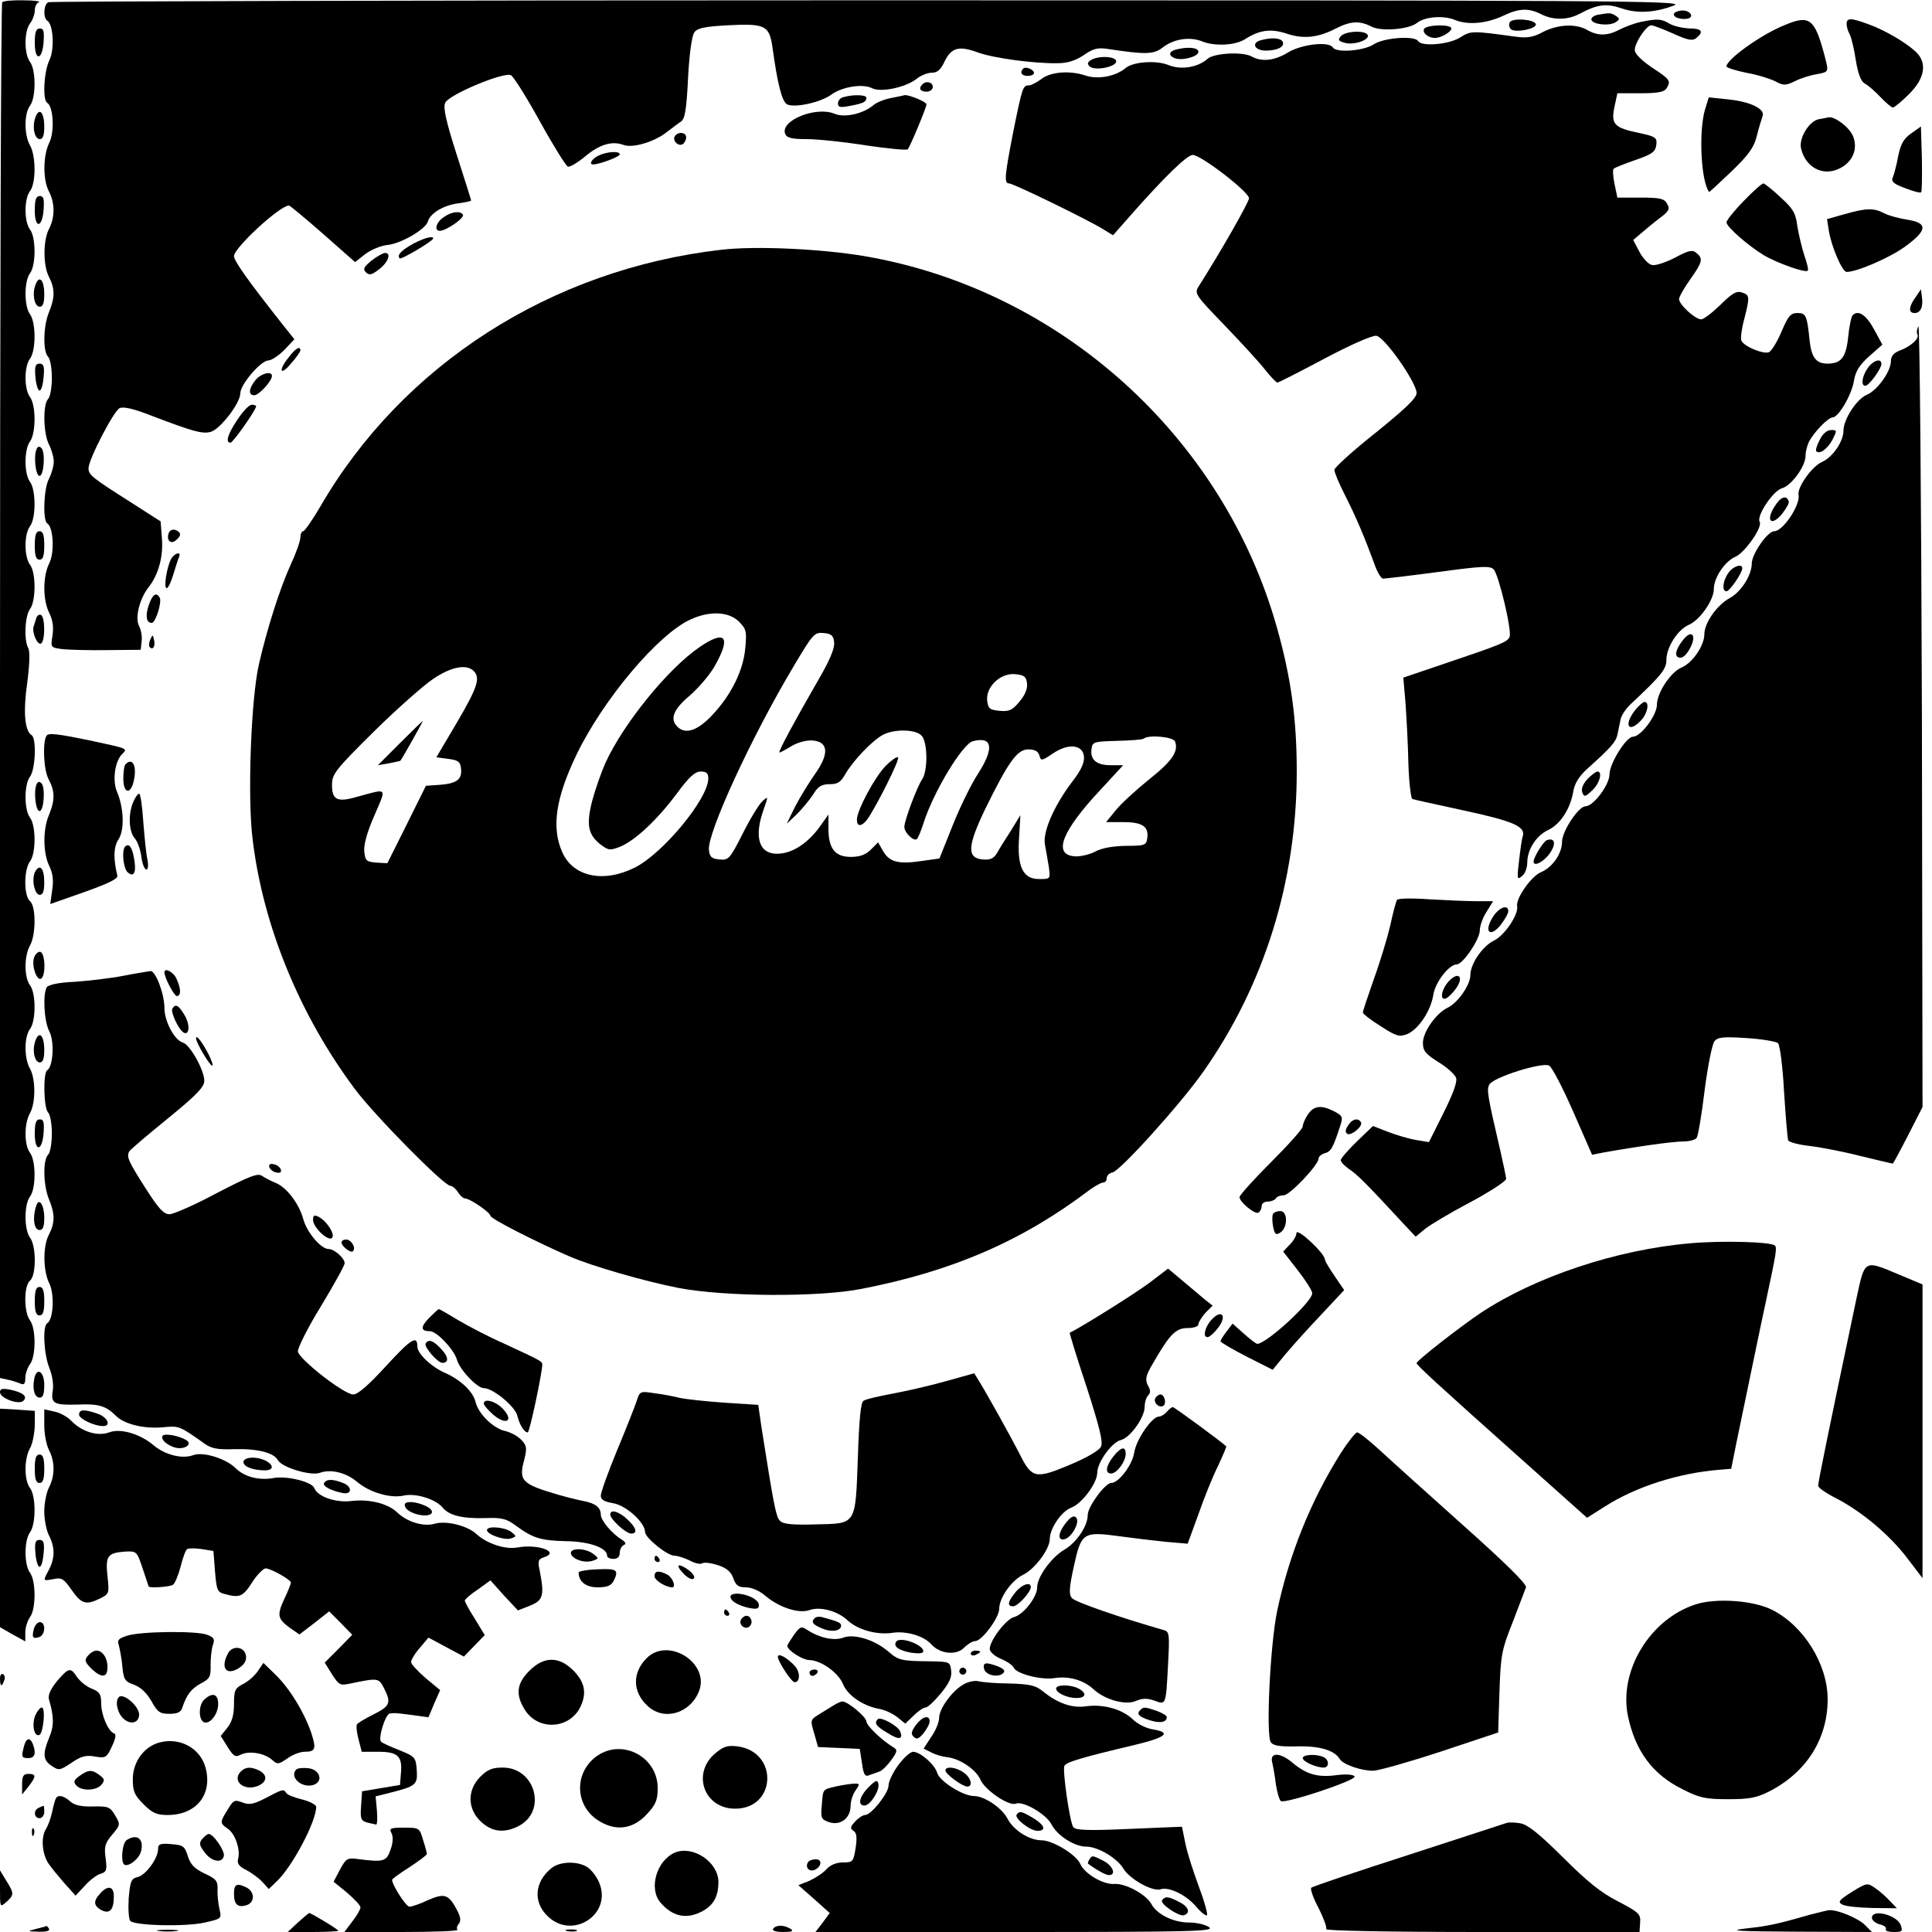<?xml version="1.0" standalone="no"?>
<!DOCTYPE svg PUBLIC "-//W3C//DTD SVG 20010904//EN"
 "http://www.w3.org/TR/2001/REC-SVG-20010904/DTD/svg10.dtd">
<svg version="1.0" xmlns="http://www.w3.org/2000/svg"
 width="611pt" height="611pt" viewBox="0 0 611 611"
 preserveAspectRatio="xMidYMid meet">
<g transform="translate(0,611) scale(0.1,-0.1)"
fill="#000000" stroke="none">
<path d="M7 6103 c-4 -3 -7 -984 -7 -2179 l0 -2172 23 -5 c12 -2 30 -8 40 -12
13 -6 17 -2 17 17 0 13 7 33 15 44 19 25 19 113 0 138 -20 26 -20 110 0 126
20 17 20 109 0 136 -19 25 -19 105 0 130 19 25 19 113 0 138 -19 25 -19 93 0
126 18 32 18 108 0 140 -19 33 -19 101 0 126 19 25 19 113 0 138 -19 25 -19
93 0 126 19 34 19 124 0 140 -20 16 -20 100 0 126 19 25 19 113 0 138 -19 25
-19 105 0 130 17 22 21 121 5 131 -22 14 -27 73 -14 165 8 60 9 101 3 111 -14
27 -10 102 6 123 19 26 19 115 0 140 -19 25 -19 97 0 122 19 25 19 114 0 140
-19 25 -19 103 0 128 19 26 19 115 0 140 -19 25 -19 97 0 122 19 25 19 114 0
140 -19 25 -19 105 0 130 19 25 19 113 0 138 -19 25 -19 97 0 122 19 24 19
111 0 144 -19 33 -19 101 0 126 19 25 19 113 0 138 -19 25 -19 97 0 122 8 10
15 29 15 41 0 12 6 24 13 26 6 3 -15 6 -49 6 -33 1 -64 -2 -67 -6z"/>
<path d="M153 6103 c-15 -6 -17 -49 -4 -58 20 -11 24 -92 7 -126 -17 -35 -22
-124 -7 -134 20 -11 24 -92 7 -126 -20 -40 -21 -118 -1 -155 19 -37 19 -81 0
-118 -19 -36 -19 -116 0 -152 19 -37 19 -65 0 -111 -18 -43 -20 -124 -3 -141
7 -7 12 -37 12 -67 0 -30 -5 -60 -12 -67 -17 -17 -15 -110 3 -144 8 -16 15
-40 15 -54 0 -14 -7 -38 -15 -54 -17 -31 -20 -131 -6 -141 20 -11 24 -92 7
-126 -21 -41 -21 -117 0 -158 11 -22 14 -45 10 -71 -6 -38 -6 -38 32 -43 20
-2 84 -4 142 -3 l105 1 3 27 c2 15 -2 36 -8 48 -14 25 1 86 30 123 31 39 47
97 42 155 l-4 53 -92 59 c-126 80 -136 88 -136 109 0 28 79 180 98 190 12 6
44 -1 107 -26 124 -47 154 -56 181 -49 30 8 94 91 94 122 0 28 65 104 89 104
9 0 32 15 50 33 l32 34 -39 49 c-109 138 -152 199 -152 214 0 26 145 160 174
160 3 0 51 -40 107 -89 l102 -90 33 26 c19 14 49 26 68 28 44 4 122 50 129 74
7 26 49 52 97 58 22 3 40 7 40 9 0 2 -21 68 -46 146 -34 106 -43 148 -36 163
12 26 187 99 208 87 9 -5 50 -71 92 -147 42 -76 82 -140 88 -142 6 -2 30 12
53 31 46 39 86 51 122 38 30 -12 101 10 140 42 15 11 34 26 42 31 13 8 18 36
23 138 4 77 12 134 20 145 10 13 32 18 105 22 119 6 132 0 142 -70 16 -116 30
-171 46 -180 24 -12 106 6 139 30 35 26 101 36 130 21 27 -14 105 2 140 29 13
11 35 20 49 20 17 0 28 9 40 35 21 44 45 51 103 30 50 -19 180 -36 253 -35 33
0 58 8 85 26 30 21 44 24 77 19 117 -18 144 -17 171 4 35 28 87 36 126 20 39
-16 106 -13 137 8 44 28 80 33 129 17 53 -18 99 -14 157 16 47 24 76 25 114 5
31 -15 118 -8 143 13 24 19 83 24 119 9 41 -17 100 -12 155 14 48 23 79 24
118 4 37 -19 83 -19 121 1 56 30 84 34 132 18 51 -18 108 -14 168 9 37 15
-180 16 -2545 16 -1422 0 -2591 -3 -2597 -6z"/>
<path d="M5302 6073 c-19 -8 -4 -23 24 -23 16 0 24 5 22 13 -5 13 -26 18 -46
10z"/>
<path d="M5052 6063 c-13 -3 -21 -10 -19 -16 5 -15 58 -20 77 -7 13 9 13 11 0
20 -16 10 -19 10 -58 3z"/>
<path d="M4775 6040 c-4 -7 -3 -16 3 -22 13 -13 84 1 79 16 -5 15 -73 20 -82
6z"/>
<path d="M5190 6041 c-19 -4 -49 -15 -67 -24 -39 -21 -70 -21 -103 -2 -36 21
-93 18 -140 -6 -31 -17 -50 -20 -87 -15 -139 19 -141 19 -176 -3 -36 -22 -121
-29 -132 -11 -11 18 -108 11 -140 -10 -32 -21 -119 -28 -130 -10 -12 20 -98
10 -140 -15 -44 -27 -84 -32 -118 -13 -29 15 -118 10 -138 -8 -30 -27 -84 -36
-123 -20 -38 16 -112 11 -136 -9 -32 -27 -88 -37 -127 -24 -50 17 -112 12
-141 -12 -14 -10 -31 -19 -38 -19 -19 0 -21 -6 -49 -144 -28 -143 -30 -166
-14 -166 14 0 262 -121 301 -147 l28 -17 52 59 c108 123 182 195 200 195 26 0
178 -117 178 -137 0 -12 -87 -165 -160 -280 -13 -21 -9 -27 81 -120 52 -54
110 -117 128 -140 19 -24 37 -43 41 -43 3 0 70 34 149 76 83 44 151 74 164 72
26 -4 127 -148 127 -181 0 -16 -36 -50 -130 -126 -72 -57 -130 -110 -130 -117
0 -8 15 -44 34 -81 35 -69 61 -131 92 -215 9 -27 22 -48 28 -48 6 0 84 9 174
21 140 19 165 20 176 8 16 -18 58 -193 50 -213 -6 -16 -25 -24 -212 -87 l-124
-42 7 -81 c3 -45 8 -130 9 -191 2 -60 8 -111 13 -112 4 -2 80 -18 166 -37 157
-34 194 -51 182 -83 -2 -6 -7 -40 -11 -75 -7 -58 -6 -62 9 -49 10 7 17 27 17
43 0 41 28 85 66 103 38 18 69 65 79 119 4 27 18 50 43 73 78 70 92 87 97 109
3 13 7 35 10 48 2 13 17 35 32 49 98 92 113 111 113 140 0 40 36 96 71 111 35
15 79 78 79 113 0 36 35 88 68 102 30 13 87 94 77 111 -11 18 43 99 71 106 29
8 74 69 74 102 0 13 5 33 11 45 16 31 61 77 75 77 18 0 60 71 67 115 5 30 16
49 48 78 l42 37 -26 48 c-25 46 -50 63 -68 45 -4 -4 -11 -35 -14 -68 -7 -66
-22 -85 -66 -85 -35 0 -50 19 -56 72 -8 81 -12 88 -38 88 -22 0 -30 -9 -51
-59 -14 -33 -32 -62 -40 -65 -18 -7 -80 19 -87 37 -3 7 1 38 9 67 18 71 18 77
-7 85 -17 6 -32 -3 -68 -39 -26 -25 -53 -46 -61 -46 -19 0 -70 47 -70 64 0 7
16 35 35 62 39 55 42 66 20 84 -13 11 -25 8 -68 -15 -29 -15 -62 -26 -73 -23
-10 2 -28 20 -39 41 l-20 38 26 22 c14 12 40 34 59 48 28 21 32 28 22 45 -9
16 -22 19 -84 19 l-73 0 -9 43 c-5 23 -6 45 -3 48 4 4 35 16 69 28 53 18 63
26 66 47 3 24 -1 27 -57 39 -76 16 -87 27 -75 83 l9 42 73 0 c54 0 75 4 82 15
15 24 13 28 -45 66 -35 24 -55 44 -55 56 0 23 37 78 52 78 6 0 37 -12 69 -26
48 -22 62 -24 74 -14 24 20 17 30 -22 30 -21 1 -49 7 -63 15 -27 16 -38 16
-90 6z"/>
<path d="M5645 6031 c-74 -29 -185 -109 -185 -131 0 -4 28 -13 62 -20 35 -6
76 -19 92 -27 26 -14 33 -14 62 0 17 9 48 19 68 22 41 8 40 6 26 60 -31 116
-47 129 -125 96z"/>
<path d="M5840 6034 c0 -8 4 -23 10 -33 5 -10 14 -47 19 -81 7 -43 16 -67 28
-74 10 -5 32 -24 50 -43 17 -18 35 -33 39 -33 5 0 28 19 51 42 51 50 59 100
21 135 -33 30 -96 67 -148 86 -57 21 -70 21 -70 1z"/>
<path d="M4504 6019 c-7 -12 12 -29 34 -29 19 0 52 19 52 30 0 14 -77 12 -86
-1z"/>
<path d="M110 5974 c0 -59 24 -55 28 4 2 33 0 42 -12 42 -12 0 -16 -11 -16
-46z"/>
<path d="M4240 5995 c-10 -12 -7 -15 15 -21 30 -7 79 11 70 26 -9 15 -71 12
-85 -5z"/>
<path d="M3988 5983 c-32 -8 -21 -33 15 -33 38 0 62 13 53 29 -7 11 -35 13
-68 4z"/>
<path d="M3718 5953 c-22 -6 -23 -19 -3 -27 24 -9 75 5 75 20 0 14 -34 17 -72
7z"/>
<path d="M3450 5920 c-11 -7 -12 -12 -4 -20 15 -15 84 -2 84 16 0 16 -56 19
-80 4z"/>
<path d="M3236 5893 c-12 -12 -5 -23 14 -23 11 0 20 4 20 9 0 11 -26 22 -34
14z"/>
<path d="M2917 5843 c-13 -12 -7 -23 13 -23 11 0 20 7 20 15 0 15 -21 21 -33
8z"/>
<path d="M2668 5803 c-10 -2 -18 -11 -18 -20 0 -12 7 -14 37 -8 44 8 53 13 53
26 0 9 -40 11 -72 2z"/>
<path d="M2818 5800 c-21 -4 -46 -14 -55 -22 -33 -28 -91 -41 -123 -28 -59 25
-173 -21 -157 -63 5 -13 20 -17 69 -17 35 0 119 -9 188 -20 69 -10 128 -16
131 -12 8 10 59 132 59 142 0 8 -56 31 -69 29 -3 -1 -23 -5 -43 -9z"/>
<path d="M5392 5763 c-20 -68 -13 -225 13 -260 0 -2 32 28 71 65 55 53 71 76
80 112 6 25 15 53 18 62 10 23 -38 47 -112 54 l-58 6 -12 -39z"/>
<path d="M112 5739 c-11 -30 -3 -69 14 -69 10 0 14 13 14 39 0 46 -16 63 -28
30z"/>
<path d="M5752 5733 c-31 -6 -64 -61 -56 -93 14 -59 68 -88 119 -64 44 20 62
63 45 104 -12 28 -57 62 -77 59 -4 -1 -18 -4 -31 -6z"/>
<path d="M6044 5688 c-23 -16 -33 -33 -41 -72 -5 -28 -13 -58 -17 -67 -6 -13
3 -21 39 -34 25 -10 48 -16 51 -13 2 3 3 51 2 107 l-3 101 -31 -22z"/>
<path d="M2134 5679 c-8 -14 11 -33 25 -25 6 4 11 14 11 22 0 16 -26 19 -36 3z"/>
<path d="M1893 5618 c-21 -10 -32 -28 -17 -28 19 0 84 24 84 32 0 11 -40 9
-67 -4z"/>
<path d="M5514 5474 c-30 -31 -54 -61 -54 -67 0 -14 67 -73 118 -104 42 -25
132 -57 139 -49 3 2 -2 24 -11 49 -8 25 -18 67 -22 93 -5 40 -14 55 -53 90
-25 24 -50 43 -54 44 -5 0 -33 -25 -63 -56z"/>
<path d="M110 5444 c0 -59 24 -55 28 4 2 33 0 42 -12 42 -12 0 -16 -11 -16
-46z"/>
<path d="M5831 5432 l-53 -15 6 -38 c8 -49 42 -129 56 -129 33 0 139 46 186
81 70 51 71 74 7 84 -26 4 -60 13 -75 21 -33 17 -57 16 -127 -4z"/>
<path d="M1403 5423 c-24 -16 -31 -43 -12 -43 20 0 79 41 73 51 -8 13 -36 10
-61 -8z"/>
<path d="M1308 5340 c-38 -21 -54 -37 -44 -47 5 -5 106 55 106 63 0 9 -27 2
-62 -16z"/>
<path d="M2280 5320 c-537 -62 -1007 -363 -1267 -812 -25 -43 -50 -78 -54 -78
-5 0 -9 -9 -9 -19 0 -11 -13 -49 -30 -85 -36 -80 -75 -203 -101 -316 -25 -107
-37 -422 -20 -555 33 -274 149 -556 324 -790 62 -83 281 -305 301 -305 6 0 17
-9 24 -20 7 -11 17 -20 22 -20 16 0 80 -44 81 -55 0 -9 139 -80 249 -128 71
-31 238 -79 345 -100 146 -28 444 -30 580 -3 288 56 509 152 721 313 17 12 36
23 42 23 7 0 12 6 12 14 0 8 8 16 18 18 24 4 216 217 287 318 193 274 296 603
296 950 0 166 -18 296 -62 453 -170 606 -686 1071 -1305 1177 -136 23 -345 33
-454 20z m57 -1176 c23 -23 25 -31 20 -83 -6 -71 -44 -148 -104 -212 -47 -50
-85 -63 -111 -37 -24 24 -13 54 38 97 28 24 64 66 80 94 53 93 35 117 -47 61
-101 -69 -241 -242 -298 -366 -13 -29 -32 -83 -42 -120 -20 -77 -13 -109 28
-140 24 -18 29 -18 62 -5 48 21 116 85 178 168 38 52 57 69 75 69 18 0 24 -5
24 -22 0 -64 -144 -238 -233 -282 -98 -49 -193 -29 -228 47 -36 79 -22 173 45
312 85 175 258 380 360 426 61 28 121 25 153 -7z m301 -66 c2 -18 -14 -57 -51
-120 -71 -123 -128 -228 -122 -228 2 0 20 9 39 21 21 12 48 19 68 17 49 -5 50
-44 4 -108 -19 -27 -47 -73 -62 -102 l-26 -53 32 30 c17 17 40 45 52 63 15 25
26 32 52 32 25 0 35 6 50 33 25 43 85 105 118 123 36 19 103 18 122 -2 20 -19
21 -112 2 -139 -16 -24 -56 -130 -56 -150 0 -19 31 -48 40 -38 4 4 13 26 20
48 31 99 124 253 157 261 62 16 68 -22 16 -103 -21 -32 -57 -105 -80 -163
l-42 -105 -57 -8 c-73 -11 -101 -3 -121 31 l-16 28 -23 -23 c-16 -16 -35 -23
-63 -23 -50 0 -71 26 -71 89 l0 45 -30 -42 c-39 -52 -87 -82 -133 -82 -57 0
-73 53 -42 140 15 43 15 43 -4 26 -11 -10 -39 -56 -62 -102 -41 -81 -45 -85
-74 -82 -24 2 -31 8 -33 30 -6 52 134 357 268 581 61 103 66 108 95 105 24 -2
31 -8 33 -30z m-1140 -90 c22 -22 12 -52 -53 -163 l-65 -110 38 -5 c31 -4 38
-9 40 -31 4 -34 -14 -47 -67 -51 l-44 -3 -61 -123 -61 -122 -35 2 c-32 3 -35
6 -38 36 -2 20 9 61 32 113 39 91 44 86 -55 59 -62 -18 -79 -10 -79 37 0 35 9
47 132 169 73 72 158 147 188 167 56 38 105 48 128 25z m1750 -39 c2 -17 -6
-37 -24 -58 -22 -27 -33 -32 -63 -29 -31 3 -36 7 -39 32 -5 43 41 88 88 84 29
-3 35 -7 38 -29z m468 -184 c12 -31 -9 -62 -82 -120 -41 -33 -89 -77 -105 -97
l-31 -38 55 0 c60 0 81 -14 75 -52 -3 -21 -8 -23 -68 -23 -42 -1 -77 -7 -98
-19 -18 -9 -48 -16 -65 -14 -68 6 -38 81 84 211 l71 77 -40 0 c-45 0 -65 18
-60 52 3 22 8 23 81 25 43 1 81 4 84 7 14 13 94 6 99 -9z m-288 -47 c2 -19 -8
-43 -37 -80 -59 -78 -95 -162 -86 -201 3 -18 9 -49 12 -69 5 -38 5 -38 -31
-38 -51 0 -70 39 -63 133 l4 69 -30 -49 c-17 -26 -37 -58 -44 -71 -11 -18 -22
-22 -46 -20 -50 5 -47 43 8 158 74 151 102 190 137 190 21 0 31 -6 35 -19 5
-18 7 -18 41 5 49 34 96 30 100 -8z"/>
<path d="M2801 3688 c-35 -36 -91 -141 -91 -170 0 -22 13 -23 30 -3 24 30 108
195 100 200 -4 3 -22 -10 -39 -27z"/>
<path d="M1265 3760 l-70 -70 35 6 c19 4 35 7 36 8 5 5 73 126 71 126 -1 0
-34 -32 -72 -70z"/>
<path d="M1175 5286 c-24 -20 -28 -27 -18 -37 11 -10 18 -9 40 8 30 22 42 53
21 53 -7 0 -26 -11 -43 -24z"/>
<path d="M112 5209 c-11 -30 -3 -69 14 -69 10 0 14 13 14 39 0 46 -16 63 -28
30z"/>
<path d="M6058 5170 c-22 -30 -23 -50 -3 -50 19 0 28 20 23 52 l-3 23 -17 -25z"/>
<path d="M6067 5078 c-5 -9 -6 -21 -3 -26 7 -12 -21 -38 -57 -51 -18 -7 -27
-18 -27 -33 0 -33 -43 -93 -77 -107 -31 -13 -73 -77 -73 -113 0 -34 -34 -84
-68 -99 -32 -14 -79 -81 -74 -104 6 -32 -49 -115 -77 -115 -21 0 -71 -72 -71
-102 0 -37 -34 -90 -69 -109 -41 -22 -81 -79 -81 -115 0 -36 -38 -91 -72 -105
-34 -14 -78 -80 -78 -118 0 -33 -51 -101 -76 -101 -21 0 -74 -85 -74 -119 0
-33 -51 -101 -76 -101 -22 0 -74 -79 -74 -112 0 -38 -31 -82 -68 -97 -30 -13
-79 -83 -74 -107 5 -26 -40 -93 -74 -109 -35 -17 -74 -73 -74 -109 0 -31 -40
-88 -72 -103 -37 -18 -78 -77 -78 -111 0 -25 8 -35 49 -61 27 -16 52 -39 56
-50 4 -13 -10 -51 -40 -111 l-46 -92 -42 7 c-23 4 -63 16 -89 26 l-46 18 -51
-49 c-28 -27 -51 -54 -51 -59 0 -6 12 -18 26 -28 25 -16 55 -46 166 -166 l45
-48 29 24 c16 13 81 52 144 85 63 34 114 67 113 74 0 7 -9 47 -18 88 -41 176
-44 194 -35 210 12 23 168 72 189 60 9 -4 43 -70 76 -145 l60 -137 35 7 c106
19 220 35 252 35 20 0 40 5 44 12 4 6 16 74 25 151 10 77 24 146 31 154 10 13
29 15 102 10 49 -3 94 -11 99 -16 6 -6 15 -75 19 -153 5 -79 11 -148 13 -154
2 -6 32 -14 67 -18 34 -4 108 -18 162 -32 54 -13 100 -24 102 -24 1 0 23 40
48 89 l46 90 -2 1243 c-2 684 -7 1235 -11 1226z"/>
<path d="M913 4980 c-34 -42 -27 -61 7 -20 17 19 30 38 30 42 0 15 -15 7 -37
-22z"/>
<path d="M5906 4945 c-18 -27 -21 -55 -7 -55 12 0 51 54 51 69 0 20 -27 11
-44 -14z"/>
<path d="M112 4918 c2 -24 8 -43 13 -43 6 0 11 19 13 43 3 33 0 42 -13 42 -13
0 -16 -9 -13 -42z"/>
<path d="M808 4908 c-22 -27 -23 -48 -4 -48 15 0 56 45 56 61 0 17 -35 8 -52
-13z"/>
<path d="M751 4783 c-31 -46 -39 -73 -22 -73 8 0 81 104 81 115 0 3 -6 5 -14
5 -8 0 -28 -21 -45 -47z"/>
<path d="M5755 4719 c-9 -17 -14 -33 -11 -36 11 -11 35 7 51 36 15 30 15 31
-4 31 -13 0 -27 -12 -36 -31z"/>
<path d="M115 4688 c-9 -23 -2 -83 10 -83 14 0 19 75 6 88 -7 7 -12 5 -16 -5z"/>
<path d="M5612 4508 c-29 -46 -10 -64 24 -23 13 17 23 34 21 39 -7 22 -26 15
-45 -16z"/>
<path d="M534 4425 c-9 -22 5 -38 22 -24 18 15 18 25 -1 33 -9 3 -18 -1 -21
-9z"/>
<path d="M110 4385 c0 -33 4 -45 15 -45 11 0 15 12 15 45 0 33 -4 45 -15 45
-11 0 -15 -12 -15 -45z"/>
<path d="M541 4342 c-14 -27 -24 -92 -14 -92 5 0 14 19 21 43 7 23 15 48 18
55 9 19 -14 14 -25 -6z"/>
<path d="M5466 4298 c-18 -25 -21 -58 -6 -58 10 0 50 58 50 73 0 16 -30 6 -44
-15z"/>
<path d="M470 4195 c-11 -34 -7 -55 10 -55 12 0 33 67 25 80 -11 19 -23 10
-35 -25z"/>
<path d="M115 4156 c-3 -9 -7 -22 -9 -28 -5 -20 13 -60 24 -53 13 8 13 82 0
90 -6 3 -12 -1 -15 -9z"/>
<path d="M5321 4084 c-24 -31 -27 -54 -6 -54 19 0 50 59 37 72 -6 6 -17 0 -31
-18z"/>
<path d="M475 4087 c-4 -10 -5 -21 -1 -24 10 -10 18 4 13 24 -4 17 -4 17 -12
0z"/>
<path d="M5171 3864 c-37 -47 -21 -75 19 -32 21 22 27 58 11 58 -5 0 -19 -12
-30 -26z"/>
<path d="M147 3783 c-13 -21 -9 -109 7 -138 20 -37 20 -66 1 -112 -20 -46 -19
-122 1 -162 11 -23 14 -45 9 -76 l-6 -44 108 38 c76 27 107 42 104 52 -13 54
-12 91 4 115 19 29 17 98 -5 150 -15 35 -7 96 16 119 18 18 20 17 -91 41 -115
24 -142 27 -148 17z"/>
<path d="M397 3693 c-4 -3 -7 -24 -7 -45 0 -50 25 -52 34 -3 9 45 -6 70 -27
48z"/>
<path d="M5020 3646 c-14 -16 -20 -31 -16 -42 6 -15 9 -15 31 6 24 22 34 60
17 60 -5 0 -19 -11 -32 -24z"/>
<path d="M115 3628 c-9 -23 -2 -83 10 -83 14 0 19 75 6 88 -7 7 -12 5 -16 -5z"/>
<path d="M422 3575 c-17 -37 -15 -95 4 -116 9 -10 18 -36 21 -58 3 -23 10 -41
16 -41 5 0 7 13 3 33 -4 17 -9 71 -13 120 -3 48 -9 87 -13 87 -4 0 -12 -11
-18 -25z"/>
<path d="M4892 3453 c-11 -4 -42 -54 -42 -68 0 -17 32 -1 51 26 21 30 17 51
-9 42z"/>
<path d="M396 3433 c-12 -12 -6 -70 8 -82 20 -17 28 1 20 44 -6 36 -16 49 -28
38z"/>
<path d="M111 3353 c-12 -24 -2 -73 15 -73 10 0 14 13 14 39 0 45 -14 61 -29
34z"/>
<path d="M4418 3264 c-3 -5 -13 -41 -21 -80 -9 -38 -32 -115 -52 -170 -19 -54
-35 -102 -35 -106 0 -4 25 -24 56 -43 51 -33 59 -35 85 -25 35 15 74 73 82
124 6 40 50 96 74 96 19 0 73 79 73 108 0 13 9 40 21 58 l21 34 -54 0 c-29 0
-96 3 -149 6 -53 4 -98 3 -101 -2z"/>
<path d="M4720 3208 c-28 -46 -7 -64 26 -23 13 17 24 36 24 43 0 24 -31 12
-50 -20z"/>
<path d="M107 3079 c-7 -26 10 -72 23 -64 16 10 13 85 -4 85 -7 0 -16 -9 -19
-21z"/>
<path d="M390 3024 c-41 -8 -111 -16 -154 -19 -49 -2 -82 -9 -88 -17 -13 -22
-9 -107 8 -140 17 -32 12 -112 -7 -123 -13 -9 -11 -119 3 -133 7 -7 12 -37 12
-67 0 -30 -5 -60 -12 -67 -17 -17 -15 -98 3 -141 19 -46 19 -74 0 -111 -20
-37 -19 -115 1 -155 17 -34 13 -115 -7 -126 -15 -10 -10 -99 7 -141 9 -22 14
-52 11 -71 -7 -42 3 -47 80 -45 64 3 88 -4 119 -35 26 -27 89 -42 147 -37 53
5 53 6 133 -51 22 -16 42 -20 94 -18 74 2 126 -11 139 -35 13 -23 103 -50 132
-40 35 13 84 1 119 -29 39 -33 105 -52 146 -43 38 9 102 -11 124 -38 21 -25
62 -35 135 -33 51 2 67 -2 95 -23 56 -41 80 -48 160 -50 74 -1 130 -21 130
-46 0 -6 9 -10 20 -10 13 0 20 7 20 19 0 11 6 22 13 25 8 3 6 9 -7 17 -32 20
-66 61 -66 79 0 23 -18 36 -55 43 -16 3 -52 12 -80 20 -116 34 -125 44 -107
111 9 36 8 44 -9 62 -11 12 -34 24 -50 28 -37 7 -86 54 -95 92 -8 33 -46 69
-94 91 -45 19 -90 62 -90 84 0 38 -20 25 -99 -61 -56 -61 -89 -90 -104 -90
-29 0 -171 111 -175 136 -1 10 31 75 73 143 41 68 75 129 75 136 0 16 -33 45
-51 45 -24 0 -69 53 -80 95 -14 50 -53 100 -87 114 -15 6 -34 16 -43 22 -13
10 -39 0 -143 -54 -69 -37 -137 -67 -150 -67 -18 0 -34 17 -73 78 -57 89 -64
104 -54 121 4 6 59 53 122 104 86 70 114 98 115 117 2 32 -45 117 -68 123 -26
7 -58 67 -58 109 0 45 -28 118 -44 117 -6 -1 -45 -7 -86 -15z"/>
<path d="M520 3035 c0 -17 31 -75 39 -75 14 0 14 23 -1 55 -9 21 -38 36 -38
20z"/>
<path d="M4582 3007 c-23 -25 -30 -61 -10 -55 6 2 21 16 32 31 27 37 9 57 -22
24z"/>
<path d="M545 2920 c-6 -10 19 -65 35 -75 19 -12 22 24 4 54 -19 32 -29 38
-39 21z"/>
<path d="M112 2819 c-11 -30 -3 -69 14 -69 10 0 14 13 14 39 0 46 -16 63 -28
30z"/>
<path d="M620 2826 c0 -13 43 -86 51 -86 4 0 -2 17 -12 37 -20 38 -39 63 -39
49z"/>
<path d="M4136 2585 c-9 -13 -16 -30 -16 -37 0 -8 -45 -58 -100 -113 -55 -55
-100 -105 -100 -111 0 -15 49 -56 60 -49 6 4 10 13 10 21 0 8 9 14 19 14 11 0
23 5 26 10 3 6 15 10 25 10 19 0 110 96 110 116 0 6 9 14 20 17 19 5 26 17 48
85 10 30 8 33 -18 47 -41 21 -65 19 -84 -10z"/>
<path d="M110 2524 c0 -59 24 -55 28 4 2 33 0 42 -12 42 -12 0 -16 -11 -16
-46z"/>
<path d="M4263 2550 c-9 -13 -9 -21 -2 -26 12 -7 51 25 43 37 -9 15 -29 10
-41 -11z"/>
<path d="M852 2418 c3 -7 13 -15 22 -16 12 -3 17 1 14 10 -3 7 -13 15 -22 16
-12 3 -17 -1 -14 -10z"/>
<path d="M115 2298 c-13 -39 -8 -78 10 -78 11 0 15 11 15 39 0 39 -16 65 -25
39z"/>
<path d="M4026 2271 c-3 -5 -3 -23 0 -39 5 -26 9 -29 23 -20 24 15 24 68 0 68
-10 0 -20 -4 -23 -9z"/>
<path d="M990 2252 c0 -23 45 -66 59 -58 13 9 -13 52 -40 67 -15 8 -19 6 -19
-9z"/>
<path d="M4100 2210 c0 -8 -9 -24 -21 -36 l-21 -22 46 -59 c25 -32 46 -65 46
-73 0 -27 -145 -160 -174 -160 -3 0 -22 14 -42 32 l-36 32 -19 -25 c-10 -13
-19 -27 -19 -31 0 -3 37 -25 82 -48 l83 -42 40 49 c22 26 73 83 113 125 l73
78 -30 44 c-17 25 -31 48 -31 53 -1 20 -90 103 -90 83z"/>
<path d="M1080 2181 c0 -12 29 -35 36 -28 11 10 -5 37 -21 37 -8 0 -15 -4 -15
-9z"/>
<path d="M5345 2178 c-233 -20 -490 -106 -662 -220 -63 -42 -203 -151 -203
-159 0 -6 57 -59 352 -322 l187 -167 57 36 c97 62 233 106 364 116 l35 3 16
80 c26 124 79 383 96 460 31 145 33 159 26 166 -13 12 -170 16 -268 7z"/>
<path d="M5871 2003 c-89 -423 -121 -579 -121 -592 0 -6 26 -24 58 -40 79 -41
167 -114 224 -189 l48 -63 0 465 0 464 -74 31 c-112 47 -108 49 -135 -76z"/>
<path d="M3635 2053 c-44 -33 -213 -139 -252 -158 -1 -1 22 -77 53 -170 41
-127 53 -175 46 -190 -6 -12 -44 -35 -100 -58 -107 -45 -119 -43 -158 36 -25
49 -102 188 -130 233 l-13 21 -82 -23 c-45 -13 -121 -31 -169 -40 -48 -9 -93
-19 -99 -24 -9 -5 -14 -60 -18 -179 -8 -217 -3 -209 -136 -212 -74 -2 -101 1
-111 12 -12 13 -19 49 -57 290 l-11 76 -107 7 c-58 4 -122 11 -141 15 -19 5
-56 12 -81 15 -45 7 -46 6 -56 -26 -6 -18 -34 -89 -62 -156 -28 -68 -51 -132
-51 -142 0 -13 11 -19 39 -24 40 -6 101 -61 101 -91 0 -18 70 -75 93 -75 10 0
31 -7 48 -15 16 -9 34 -13 40 -9 6 4 28 1 50 -6 27 -9 41 -21 48 -41 8 -23 16
-29 40 -29 19 0 43 -11 63 -28 43 -36 105 -56 138 -44 33 12 87 -2 119 -31 32
-31 93 -48 142 -41 44 7 100 -9 124 -36 28 -31 79 -36 104 -11 12 12 27 21 35
21 21 0 76 74 76 102 0 35 39 90 76 108 36 17 84 81 84 113 0 33 37 88 68 99
34 13 82 78 82 110 0 33 46 97 75 104 29 7 75 71 75 105 0 14 5 30 11 36 8 8
8 17 -1 32 -9 19 -7 30 16 69 53 92 72 112 110 112 19 0 34 5 34 12 0 6 10 22
22 36 l23 23 -22 17 c-11 9 -43 36 -70 59 l-49 41 -59 -45z"/>
<path d="M110 1995 c0 -33 4 -45 15 -45 11 0 15 12 15 45 0 33 -4 45 -15 45
-11 0 -15 -12 -15 -45z"/>
<path d="M1357 1942 c-28 -29 -27 -42 3 -42 21 0 76 -58 85 -90 9 -32 64 -90
85 -90 29 0 99 -58 106 -87 7 -29 22 -53 33 -53 6 0 45 185 46 214 0 11 -5 13
-119 66 -50 22 -115 56 -147 75 -31 19 -59 35 -61 35 -2 0 -16 -13 -31 -28z"/>
<path d="M3832 1937 c-23 -25 -30 -61 -10 -55 6 2 21 16 32 31 27 37 9 57 -22
24z"/>
<path d="M1346 1861 c-6 -10 38 -61 53 -61 21 0 20 19 -4 44 -25 27 -40 32
-49 17z"/>
<path d="M108 1748 c-6 -34 2 -58 18 -58 10 0 14 12 14 40 0 44 -25 58 -32 18z"/>
<path d="M0 1707 c0 -19 60 -41 74 -27 14 14 -1 26 -41 35 -26 5 -33 3 -33 -8z"/>
<path d="M3654 1689 c-8 -14 11 -33 25 -25 11 7 4 36 -9 36 -5 0 -12 -5 -16
-11z"/>
<path d="M1530 1671 c0 -5 14 -21 31 -36 41 -34 65 -18 29 20 -23 24 -60 34
-60 16z"/>
<path d="M0 1309 l0 -345 40 -23 40 -22 0 28 c0 16 7 38 15 49 19 25 19 114 0
140 -19 25 -19 103 0 128 19 26 19 115 0 140 -19 25 -19 93 0 126 8 14 14 46
15 72 l0 46 -55 4 -55 3 0 -346z"/>
<path d="M3690 1645 c-7 -8 -18 -15 -25 -15 -22 0 -72 -73 -78 -114 -6 -39
-49 -96 -73 -96 -19 0 -74 -75 -74 -101 0 -35 -35 -87 -74 -110 -41 -24 -86
-86 -86 -119 0 -31 -43 -86 -73 -94 -25 -6 -77 -74 -77 -101 0 -9 16 -23 35
-31 20 -8 38 -21 41 -28 7 -19 87 -40 129 -33 45 7 92 -6 124 -36 36 -33 102
-51 134 -36 19 8 34 9 57 1 38 -14 37 -17 44 115 5 91 4 102 -11 107 -143 41
-284 90 -293 102 -10 11 -9 32 6 100 23 107 30 111 141 96 43 -6 110 -14 149
-18 l70 -6 34 93 c18 52 46 121 62 153 15 32 27 60 26 62 -16 15 -164 124
-169 124 -4 0 -12 -7 -19 -15z"/>
<path d="M140 1602 c0 -27 7 -63 15 -78 19 -37 19 -81 0 -118 -8 -15 -15 -50
-15 -76 0 -26 7 -61 15 -76 19 -37 19 -71 0 -108 -20 -37 -20 -36 14 -30 26 6
33 1 58 -35 31 -44 45 -48 90 -26 28 14 29 16 23 70 -7 64 0 74 55 78 37 2 38
1 56 -53 10 -30 19 -56 19 -57 0 -6 66 -2 77 5 6 4 17 30 24 57 7 28 16 53 21
56 5 3 26 3 46 0 l37 -6 5 -65 c5 -58 7 -65 30 -71 48 -13 58 -9 87 36 15 24
35 44 43 45 16 0 80 -36 80 -45 0 -4 -9 -27 -21 -52 -24 -52 -21 -63 19 -92
l29 -20 47 36 47 37 37 -37 36 -37 -43 -44 -44 -44 23 -37 c21 -33 26 -36 54
-30 92 19 93 19 110 -13 24 -47 20 -57 -31 -83 -27 -13 -51 -28 -54 -32 -3 -5
-1 -26 5 -48 l10 -39 52 0 c62 0 77 -14 72 -67 l-3 -38 -60 -10 -60 -10 -3
-46 c-3 -41 -1 -47 20 -53 13 -3 25 -6 28 -6 3 0 4 20 2 44 l-4 45 44 11 c84
21 89 26 86 72 -3 40 -5 43 -55 63 -28 11 -55 23 -58 27 -10 10 14 88 28 89
17 2 16 2 72 -5 l50 -7 18 43 19 43 -46 38 c-25 22 -46 44 -46 51 0 6 12 27
28 45 l27 32 56 -30 56 -30 33 34 33 34 -31 51 c-18 28 -32 54 -32 58 0 4 18
20 41 35 l40 29 43 -48 44 -47 38 15 c42 17 46 32 31 110 -7 31 -5 37 13 43
53 17 -19 43 -84 31 -38 -7 -97 12 -131 44 -28 25 -94 42 -131 31 -35 -10 -87
6 -118 36 -29 28 -88 43 -145 36 -50 -6 -107 14 -117 41 -8 20 -87 39 -127 32
-47 -9 -93 3 -121 30 -30 31 -104 54 -135 42 -35 -13 -89 1 -125 31 -42 36
-105 55 -141 41 -35 -13 -84 1 -118 35 -13 14 -38 28 -56 31 l-31 7 0 -51z"/>
<path d="M250 1636 c0 -13 48 -36 76 -36 27 0 14 28 -17 39 -43 15 -59 14 -59
-3z"/>
<path d="M514 1569 c-8 -14 26 -38 53 -39 25 0 39 15 23 25 -24 15 -70 23 -76
14z"/>
<path d="M4240 1514 c-95 -151 -163 -320 -201 -499 -22 -106 -36 -392 -20
-415 8 -11 28 -14 82 -13 72 2 119 -12 136 -40 10 -17 67 -37 105 -37 17 0
112 27 213 60 l183 61 4 127 c4 118 7 134 42 222 20 52 39 102 42 110 3 10
-65 77 -203 200 -114 102 -233 209 -264 238 -31 28 -61 52 -67 52 -5 0 -29
-30 -52 -66z"/>
<path d="M3521 1504 c-24 -31 -27 -54 -7 -54 18 0 46 38 46 62 0 26 -15 22
-39 -8z"/>
<path d="M110 1465 c0 -33 4 -45 15 -45 11 0 15 12 15 45 0 33 -4 45 -15 45
-11 0 -15 -12 -15 -45z"/>
<path d="M770 1486 c0 -14 29 -26 68 -26 27 0 29 16 3 30 -28 15 -71 13 -71
-4z"/>
<path d="M1025 1420 c-6 -10 23 -25 60 -32 29 -5 29 21 0 32 -33 13 -52 13
-60 0z"/>
<path d="M1280 1351 c0 -15 24 -29 54 -33 37 -4 44 15 11 30 -31 14 -65 16
-65 3z"/>
<path d="M1930 1320 c0 -15 50 -60 66 -60 22 0 16 19 -12 45 -28 26 -54 33
-54 15z"/>
<path d="M3371 1294 c-25 -31 -27 -57 -5 -52 23 5 51 55 37 69 -7 7 -16 3 -32
-17z"/>
<path d="M1540 1271 c0 -14 58 -34 77 -26 17 6 17 7 -1 21 -22 15 -76 19 -76
5z"/>
<path d="M112 1198 c2 -24 8 -43 13 -43 6 0 11 19 13 43 3 33 0 42 -13 42 -13
0 -16 -9 -13 -42z"/>
<path d="M1806 1195 c7 -18 47 -30 71 -20 17 6 17 7 -1 21 -27 20 -77 19 -70
-1z"/>
<path d="M2070 1180 c0 -5 5 -10 11 -10 5 0 7 5 4 10 -3 6 -8 10 -11 10 -2 0
-4 -4 -4 -10z"/>
<path d="M2160 1135 c12 -13 27 -22 33 -18 6 4 1 14 -12 25 -34 26 -48 22 -21
-7z"/>
<path d="M1830 1137 c0 -29 23 -47 60 -47 29 0 42 5 50 19 18 36 12 41 -50 38
-33 -1 -60 -6 -60 -10z"/>
<path d="M2070 1125 c0 -13 36 -35 56 -35 13 0 1 31 -15 40 -27 14 -41 13 -41
-5z"/>
<path d="M3211 1074 c-25 -31 -26 -44 -7 -44 15 0 56 45 56 61 0 18 -29 8 -49
-17z"/>
<path d="M2310 1061 c0 -14 23 -28 58 -36 26 -5 32 -3 32 9 0 17 -37 36 -71
36 -10 0 -19 -4 -19 -9z"/>
<path d="M5362 1036 c-144 -47 -242 -209 -214 -351 23 -112 78 -187 174 -234
53 -27 72 -31 143 -31 67 0 90 4 131 25 117 60 184 166 184 291 0 111 -76 233
-176 283 -60 30 -177 38 -242 17z"/>
<path d="M2290 1010 c0 -5 5 -10 11 -10 5 0 7 5 4 10 -3 6 -8 10 -11 10 -2 0
-4 -4 -4 -10z"/>
<path d="M2344 989 c-10 -17 13 -36 27 -22 12 12 4 33 -11 33 -5 0 -12 -5 -16
-11z"/>
<path d="M2577 993 c-13 -12 -7 -21 23 -33 30 -13 60 -8 60 9 0 9 -9 13 -61
27 -8 2 -18 1 -22 -3z"/>
<path d="M107 958 c-7 -27 -3 -32 18 -25 19 8 20 47 1 47 -7 0 -16 -10 -19
-22z"/>
<path d="M2511 940 c-11 -16 -21 -32 -21 -35 0 -14 47 -44 69 -45 36 0 92 -39
107 -76 15 -36 62 -68 112 -78 19 -3 45 -15 59 -26 l26 -21 27 26 c14 14 31
25 37 25 7 0 28 20 48 44 27 33 36 52 33 73 -3 27 -5 28 -63 29 -97 1 -103 3
-137 32 -42 36 -107 56 -141 43 -28 -11 -75 -1 -112 23 -21 14 -24 13 -44 -14z"/>
<path d="M402 937 c-28 -9 -32 -14 -26 -31 3 -12 9 -42 11 -67 4 -41 8 -47 37
-57 21 -8 40 -26 55 -52 19 -35 27 -40 57 -40 24 0 36 5 40 18 14 42 28 61 59
78 29 15 32 22 31 58 0 23 3 51 7 63 7 19 4 25 -18 33 -34 13 -210 11 -253 -3z"/>
<path d="M2834 918 c-10 -15 9 -28 49 -35 23 -3 37 -2 37 5 0 21 -75 48 -86
30z"/>
<path d="M721 881 c-25 -46 -5 -72 35 -46 17 11 24 24 22 38 -4 30 -43 35 -57
8z"/>
<path d="M282 878 c-17 -17 -15 -24 10 -48 31 -28 48 -25 48 8 0 29 -16 52
-35 52 -6 0 -16 -5 -23 -12z"/>
<path d="M2045 866 c-46 -46 -45 -107 3 -151 51 -48 133 -25 162 45 37 89 -96
175 -165 106z"/>
<path d="M3070 880 c0 -5 7 -7 15 -4 8 4 15 8 15 10 0 2 -7 4 -15 4 -8 0 -15
-4 -15 -10z"/>
<path d="M2460 870 c0 -14 43 -80 53 -80 18 0 18 32 1 51 -25 27 -54 43 -54
29z"/>
<path d="M1674 826 c-40 -40 -44 -75 -15 -122 42 -69 143 -63 177 9 21 44 13
81 -28 119 -43 40 -89 39 -134 -6z"/>
<path d="M816 826 c-9 -14 -30 -33 -46 -41 -27 -14 -30 -20 -30 -64 0 -34 -6
-56 -21 -75 l-21 -26 22 -35 c19 -30 24 -33 42 -24 25 13 75 5 99 -17 17 -15
20 -14 48 5 16 12 41 21 54 21 35 0 38 9 21 61 -23 66 -68 139 -112 182 l-39
38 -17 -25z"/>
<path d="M3112 833 c4 -21 45 -30 61 -14 7 7 2 13 -17 21 -38 14 -48 13 -44
-7z"/>
<path d="M3036 831 c-4 -5 -2 -12 3 -15 5 -4 12 -2 15 3 4 5 2 12 -3 15 -5 4
-12 2 -15 -3z"/>
<path d="M180 793 c-21 -26 -29 -45 -25 -58 16 -54 16 -84 1 -119 -22 -53 -20
-73 8 -91 22 -15 26 -14 62 10 30 21 46 25 74 20 34 -6 37 -4 54 32 12 25 14
39 7 41 -19 6 -41 59 -41 95 0 29 -5 37 -31 47 -17 7 -37 24 -46 37 -20 31
-26 29 -63 -14z"/>
<path d="M2560 820 c0 -5 4 -10 9 -10 6 0 13 5 16 10 3 6 -1 10 -9 10 -9 0
-16 -4 -16 -10z"/>
<path d="M0 801 c0 -25 6 -27 13 -6 4 8 2 17 -3 20 -6 4 -10 -3 -10 -14z"/>
<path d="M3049 784 c-36 -19 -79 -77 -79 -107 0 -13 -11 -41 -25 -60 l-24 -37
22 -11 c12 -7 35 -14 51 -16 41 -4 93 -39 107 -72 15 -33 90 -84 112 -75 23 9
95 -33 112 -65 18 -36 73 -71 110 -71 37 0 98 -36 118 -70 20 -33 92 -73 117
-65 27 9 82 -18 113 -55 15 -18 31 -30 34 -27 3 4 -8 44 -25 89 -17 46 -37
107 -43 137 l-11 54 -168 -7 c-132 -6 -170 -4 -176 6 -11 17 -34 177 -28 193
5 12 51 26 224 67 99 24 116 39 55 49 -20 3 -48 17 -63 32 -34 32 -92 48 -146
41 -45 -7 -91 9 -139 48 -22 18 -41 22 -105 24 -42 0 -86 4 -97 7 -11 3 -32
-1 -46 -9z"/>
<path d="M3340 770 c0 -14 35 -30 64 -30 31 0 34 15 7 30 -25 13 -71 13 -71 0z"/>
<path d="M376 743 c-13 -13 -5 -50 14 -68 23 -21 50 -14 50 13 0 26 -50 69
-64 55z"/>
<path d="M645 734 c-18 -18 -17 -65 1 -71 19 -6 44 27 44 58 0 33 -19 38 -45
13z"/>
<path d="M2635 716 c-11 -7 -32 -20 -47 -29 -25 -16 -26 -17 -13 -59 l12 -43
66 -3 66 -3 7 -45 c5 -37 10 -44 23 -38 9 3 23 8 31 11 8 2 25 18 38 36 21 29
21 33 6 42 -35 21 -84 68 -84 81 0 14 -60 64 -76 63 -5 0 -18 -6 -29 -13z"/>
<path d="M112 686 c-12 -28 -5 -69 12 -63 13 4 21 87 8 87 -5 0 -14 -11 -20
-24z"/>
<path d="M3607 703 c-14 -13 -6 -22 28 -33 34 -11 55 -7 55 10 0 4 -14 13 -31
19 -37 13 -43 13 -52 4z"/>
<path d="M2776 673 c-12 -12 -6 -22 30 -43 36 -23 51 -22 41 4 -7 18 -62 48
-71 39z"/>
<path d="M2896 654 c-14 -20 -16 -28 -6 -37 9 -9 16 -6 31 12 10 13 19 29 19
37 0 22 -23 16 -44 -12z"/>
<path d="M76 588 c-9 -35 -8 -38 14 -38 20 0 25 15 14 44 -9 23 -21 20 -28 -6z"/>
<path d="M503 599 c-49 -14 -83 -62 -83 -116 0 -38 5 -50 34 -79 28 -28 42
-34 76 -34 91 0 143 65 120 150 -17 62 -82 97 -147 79z"/>
<path d="M2262 565 c-75 -63 -36 -175 63 -175 130 0 138 179 8 197 -32 4 -45
0 -71 -22z"/>
<path d="M1890 558 c-74 -50 -74 -155 0 -204 56 -37 112 -30 157 20 27 29 33
44 33 81 0 98 -110 157 -190 103z"/>
<path d="M2841 528 c-17 -23 -31 -52 -31 -65 0 -24 -55 -93 -74 -93 -7 0 -21
-9 -32 -21 -15 -16 -16 -22 -5 -29 10 -6 12 -20 7 -54 -7 -44 -9 -46 -40 -46
-21 0 -40 -8 -52 -21 -10 -12 -35 -28 -54 -37 l-35 -14 50 -44 49 -44 -22 -30
-23 -30 633 0 c558 0 630 2 612 15 -10 8 -39 15 -64 15 -49 0 -102 26 -119 59
-17 30 -81 65 -116 63 -36 -3 -95 32 -109 64 -13 29 -87 74 -122 74 -39 0 -89
32 -108 69 -18 34 -73 71 -106 71 -34 0 -108 46 -116 73 -8 27 -53 66 -76 67
-9 0 -30 -19 -47 -42z"/>
<path d="M4023 538 c3 -13 9 -44 12 -71 4 -26 11 -50 16 -53 14 -9 240 66 233
78 -4 6 -26 8 -58 4 -59 -8 -95 3 -138 39 -39 33 -72 34 -65 3z"/>
<path d="M4120 550 c0 -11 42 -30 66 -30 19 0 18 26 -2 34 -25 10 -64 7 -64
-4z"/>
<path d="M762 508 c-31 -31 12 -65 56 -45 27 13 28 33 3 47 -26 13 -44 13 -59
-2z"/>
<path d="M937 514 c-23 -24 17 -60 54 -49 33 11 21 49 -16 53 -17 2 -34 0 -38
-4z"/>
<path d="M1519 491 c-42 -42 -41 -102 2 -142 35 -33 74 -37 119 -14 91 47 53
185 -50 185 -33 0 -48 -6 -71 -29z"/>
<path d="M2990 511 c0 -12 54 -51 69 -51 19 0 12 28 -11 44 -25 18 -58 21 -58
7z"/>
<path d="M252 494 c-18 -13 -21 -19 -11 -30 16 -19 63 -18 80 2 11 14 10 18
-6 30 -24 18 -35 18 -63 -2z"/>
<path d="M70 468 l0 -33 20 25 c25 32 25 40 0 40 -16 0 -20 -7 -20 -32z"/>
<path d="M2747 458 c-29 -29 -36 -58 -13 -58 18 0 48 47 44 68 -3 14 -8 13
-31 -10z"/>
<path d="M2642 460 c-41 -10 -39 -7 -43 -59 -4 -41 -2 -45 24 -54 35 -11 67
13 67 52 0 15 7 37 16 49 14 21 14 22 -8 21 -13 -1 -38 -5 -56 -9z"/>
<path d="M839 423 c-37 -19 -51 -22 -73 -13 -24 9 -28 7 -46 -23 -25 -40 -25
-43 0 -60 24 -16 41 -67 33 -96 -4 -14 3 -24 26 -35 17 -9 40 -26 51 -38 l20
-22 25 24 c49 46 125 189 125 236 0 6 -20 17 -44 23 -25 6 -48 15 -51 21 -8
13 -11 12 -66 -17z"/>
<path d="M177 423 c-3 -5 -8 -24 -12 -43 -4 -19 -13 -44 -20 -55 -16 -25 -12
-78 8 -108 8 -12 31 -40 50 -62 l36 -40 29 31 c16 18 38 35 50 38 19 6 21 12
16 50 -5 36 -2 47 21 74 26 31 26 32 9 61 -16 27 -22 29 -70 28 -37 -1 -59 4
-72 16 -20 18 -38 22 -45 10z"/>
<path d="M123 393 c-18 -7 -16 -33 2 -33 8 0 15 9 15 20 0 11 -1 20 -2 19 -2
0 -9 -3 -15 -6z"/>
<path d="M3215 371 c-7 -12 43 -51 66 -51 29 0 23 18 -13 40 -37 22 -44 24
-53 11z"/>
<path d="M4765 345 c-5 -2 -145 -47 -310 -101 -165 -53 -304 -100 -308 -104
-4 -3 6 -33 23 -64 16 -32 27 -62 24 -67 -3 -5 200 -9 493 -9 l498 0 2 30 c2
27 -4 32 -70 67 -54 27 -98 63 -175 140 -78 77 -111 103 -135 107 -18 3 -36 3
-42 1z"/>
<path d="M101 314 c0 -11 3 -14 6 -6 3 7 2 16 -1 19 -3 4 -6 -2 -5 -13z"/>
<path d="M1238 313 c6 -12 5 -31 -3 -53 -13 -37 -21 -40 -105 -29 -32 4 -36 1
-55 -34 l-20 -38 43 -35 c23 -20 42 -40 42 -46 0 -6 -11 -26 -26 -45 l-25 -33
182 0 c100 0 179 3 176 7 -4 3 -2 12 4 19 7 9 6 21 -5 42 -27 51 -39 56 -92
33 -25 -12 -52 -21 -59 -21 -11 0 -55 69 -55 85 0 3 25 21 55 40 30 20 55 38
55 42 0 3 -5 23 -12 44 -11 38 -12 39 -60 39 -43 0 -48 -2 -40 -17z"/>
<path d="M640 295 c-11 -13 -10 -21 7 -43 22 -30 56 -36 61 -11 3 16 -33 69
-48 69 -4 0 -13 -7 -20 -15z"/>
<path d="M401 291 c-14 -9 -20 -65 -9 -77 12 -11 48 17 54 41 10 39 -12 57
-45 36z"/>
<path d="M500 263 c0 -30 -38 -82 -64 -89 -21 -5 -24 -12 -29 -67 -2 -34 0
-66 5 -72 14 -15 175 -19 236 -5 53 12 53 12 46 43 -4 18 -7 46 -6 62 1 26 -4
33 -41 50 -32 15 -45 29 -53 55 -10 32 -15 35 -53 38 -34 3 -41 0 -41 -15z"/>
<path d="M2134 251 c-57 -25 -83 -112 -46 -157 38 -45 82 -55 132 -29 36 19
52 47 52 93 0 63 -80 117 -138 93z"/>
<path d="M3445 229 c-4 -6 -5 -12 -4 -13 27 -20 56 -36 66 -36 24 0 13 29 -17
45 -35 18 -37 18 -45 4z"/>
<path d="M2555 220 c-9 -15 3 -30 20 -24 23 9 27 34 5 34 -10 0 -22 -4 -25
-10z"/>
<path d="M1744 202 c-53 -43 -59 -106 -13 -151 78 -78 206 4 164 105 -7 17
-23 39 -36 48 -30 21 -88 20 -115 -2z"/>
<path d="M0 136 c0 -58 0 -59 20 -41 25 22 25 27 0 67 l-20 33 0 -59z"/>
<path d="M5857 127 c-41 -26 -46 -32 -31 -40 10 -6 52 -10 95 -11 l78 -1 -22
23 c-12 13 -33 32 -47 41 -24 17 -26 17 -73 -12z"/>
<path d="M740 121 c0 -34 12 -45 40 -36 26 8 26 41 1 55 -32 16 -41 12 -41
-19z"/>
<path d="M317 122 c-23 -25 -21 -39 4 -53 26 -13 39 1 39 44 0 32 -19 36 -43
9z"/>
<path d="M3675 100 c-7 -11 54 -52 69 -47 22 7 15 27 -13 41 -35 19 -47 20
-56 6z"/>
<path d="M5725 55 c-104 -30 -132 -36 -205 -44 -59 -7 -24 -9 163 -10 l237 -1
-22 22 c-20 21 -87 49 -113 47 -5 0 -32 -7 -60 -14z"/>
<path d="M942 30 l-32 -30 80 0 c44 0 80 2 80 4 0 4 -86 56 -92 56 -2 0 -18
-14 -36 -30z"/>
<path d="M5920 45 c0 -8 11 -17 25 -21 14 -3 22 -10 19 -15 -3 -5 8 -9 25 -9
27 0 29 2 22 22 -12 32 -91 52 -91 23z"/>
<path d="M115 10 c-30 -8 -30 -8 8 -9 23 -1 36 3 32 9 -3 6 -7 9 -8 9 -1 -1
-15 -5 -32 -9z"/>
<path d="M2445 10 c-4 -6 9 -10 32 -10 28 0 34 3 23 10 -20 13 -47 13 -55 0z"/>
<path d="M503 3 c15 -2 39 -2 55 0 15 2 2 4 -28 4 -30 0 -43 -2 -27 -4z"/>
<path d="M1793 3 c9 -2 23 -2 30 0 6 3 -1 5 -18 5 -16 0 -22 -2 -12 -5z"/>
</g>
</svg>
